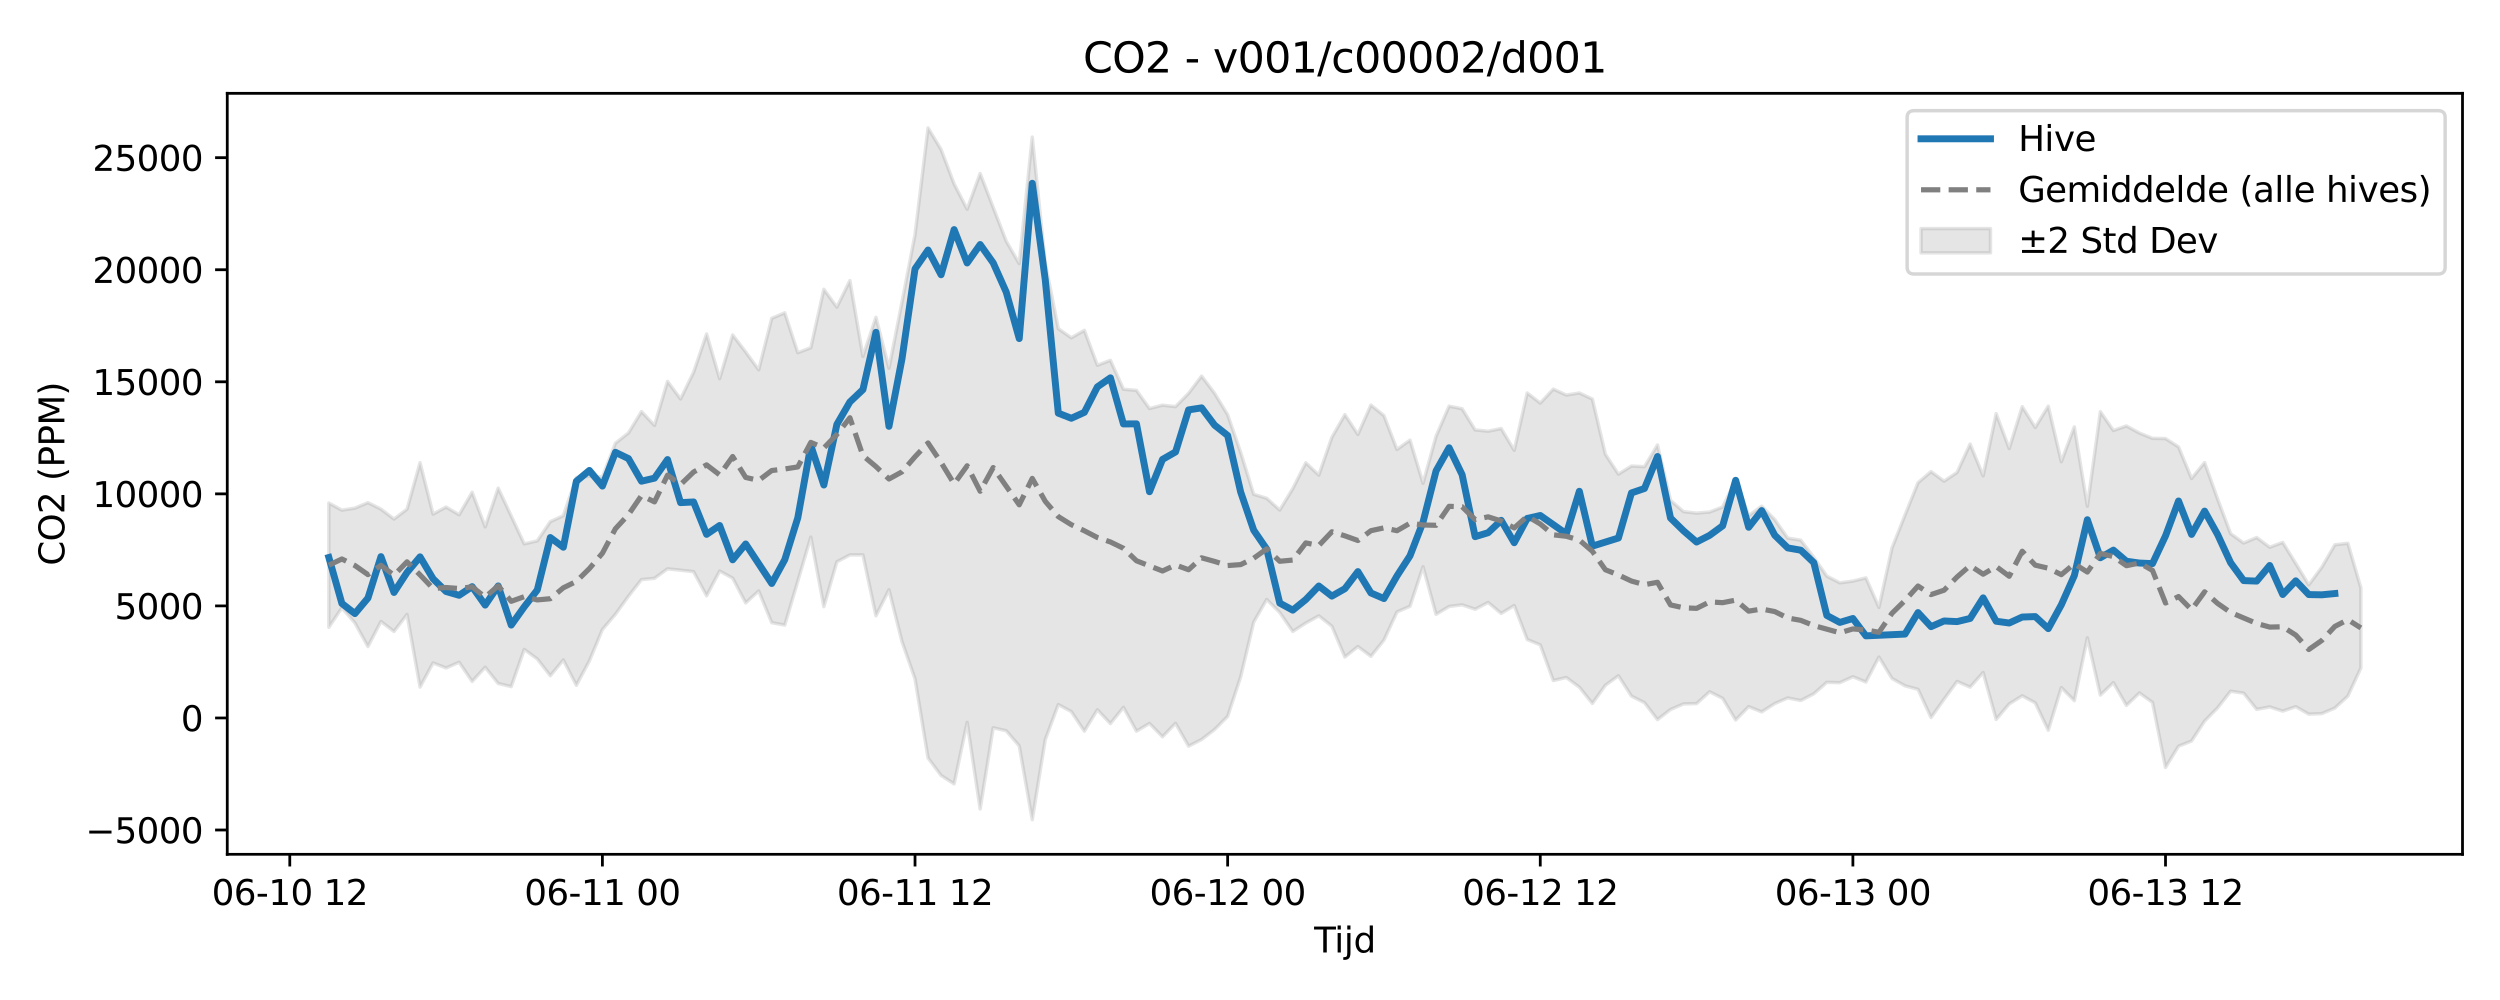 <?xml version="1.0" encoding="utf-8" standalone="no"?>
<!DOCTYPE svg PUBLIC "-//W3C//DTD SVG 1.1//EN"
  "http://www.w3.org/Graphics/SVG/1.1/DTD/svg11.dtd">
<svg xmlns:xlink="http://www.w3.org/1999/xlink" width="720pt" height="288pt" viewBox="0 0 720 288" xmlns="http://www.w3.org/2000/svg" version="1.1">
 <defs>
  <style type="text/css">*{stroke-linejoin: round; stroke-linecap: butt}</style>
 </defs>
 <g id="figure_1">
  <g id="patch_1">
   <path d="M 0 288 
L 720 288 
L 720 0 
L 0 0 
z
" style="fill: #ffffff"/>
  </g>
  <g id="axes_1">
   <g id="patch_2">
    <path d="M 65.45 246.04 
L 709.2 246.04 
L 709.2 26.88 
L 65.45 26.88 
z
" style="fill: #ffffff"/>
   </g>
   <g id="FillBetweenPolyCollection_1">
    <defs>
     <path id="m54da9870c3" d="M 94.711 -143.122 
L 94.711 -107.343 
L 98.463 -112.953 
L 102.214 -108.597 
L 105.966 -101.781 
L 109.717 -109.017 
L 113.469 -106.128 
L 117.22 -111.037 
L 120.972 -90.12 
L 124.723 -97.076 
L 128.474 -95.622 
L 132.226 -97.276 
L 135.977 -91.741 
L 139.729 -95.83 
L 143.48 -91.153 
L 147.232 -90.254 
L 150.983 -100.965 
L 154.735 -98.223 
L 158.486 -93.38 
L 162.238 -97.934 
L 165.989 -90.638 
L 169.741 -97.667 
L 173.492 -106.684 
L 177.243 -111.089 
L 180.995 -116.275 
L 184.746 -121.079 
L 188.498 -121.437 
L 192.249 -124.173 
L 196.001 -123.781 
L 199.752 -123.364 
L 203.504 -116.416 
L 207.255 -123.534 
L 211.007 -121.498 
L 214.758 -114.367 
L 218.509 -117.801 
L 222.261 -108.666 
L 226.012 -107.972 
L 229.764 -120.616 
L 233.515 -133.316 
L 237.267 -113.282 
L 241.018 -126.2 
L 244.77 -128.179 
L 248.521 -128.191 
L 252.273 -110.651 
L 256.024 -118.142 
L 259.775 -103.223 
L 263.527 -92.496 
L 267.278 -69.696 
L 271.03 -64.666 
L 274.781 -62.239 
L 278.533 -79.957 
L 282.284 -55.011 
L 286.036 -78.392 
L 289.787 -77.546 
L 293.539 -73.177 
L 297.29 -51.922 
L 301.041 -75.005 
L 304.793 -85.092 
L 308.544 -83.055 
L 312.296 -77.421 
L 316.047 -83.582 
L 319.799 -79.598 
L 323.55 -84.281 
L 327.302 -77.422 
L 331.053 -79.65 
L 334.805 -75.801 
L 338.556 -79.687 
L 342.308 -73.108 
L 346.059 -75.015 
L 349.81 -77.904 
L 353.562 -81.676 
L 357.313 -93.076 
L 361.065 -108.819 
L 364.816 -115.348 
L 368.568 -111.6 
L 372.319 -106.134 
L 376.071 -108.563 
L 379.822 -110.634 
L 383.574 -107.655 
L 387.325 -98.771 
L 391.076 -101.799 
L 394.828 -98.973 
L 398.579 -103.654 
L 402.331 -111.756 
L 406.082 -113.401 
L 409.834 -124.785 
L 413.585 -111.068 
L 417.337 -113.334 
L 421.088 -113.804 
L 424.84 -112.538 
L 428.591 -114.497 
L 432.342 -111.329 
L 436.094 -113.607 
L 439.845 -103.821 
L 443.597 -102.284 
L 447.348 -92.008 
L 451.1 -92.876 
L 454.851 -90.093 
L 458.603 -85.402 
L 462.354 -90.636 
L 466.106 -93.378 
L 469.857 -87.522 
L 473.609 -85.632 
L 477.36 -80.746 
L 481.111 -83.663 
L 484.863 -85.271 
L 488.614 -85.357 
L 492.366 -88.766 
L 496.117 -86.881 
L 499.869 -80.635 
L 503.62 -84.491 
L 507.372 -82.972 
L 511.123 -85.366 
L 514.875 -87 
L 518.626 -86.248 
L 522.377 -88.186 
L 526.129 -91.486 
L 529.88 -91.389 
L 533.632 -93.098 
L 537.383 -91.574 
L 541.135 -98.756 
L 544.886 -92.606 
L 548.638 -90.483 
L 552.389 -89.475 
L 556.141 -81.348 
L 559.892 -86.618 
L 563.643 -91.746 
L 567.395 -90.106 
L 571.146 -94.311 
L 574.898 -80.805 
L 578.649 -85.263 
L 582.401 -87.609 
L 586.152 -85.578 
L 589.904 -77.693 
L 593.655 -89.977 
L 597.407 -86.204 
L 601.158 -104.304 
L 604.909 -87.82 
L 608.661 -91.394 
L 612.412 -84.835 
L 616.164 -88.432 
L 619.915 -85.7 
L 623.667 -66.972 
L 627.418 -73.099 
L 631.17 -74.588 
L 634.921 -80.324 
L 638.673 -84.139 
L 642.424 -88.927 
L 646.176 -88.371 
L 649.927 -83.703 
L 653.678 -84.409 
L 657.43 -83.189 
L 661.181 -84.48 
L 664.933 -82.323 
L 668.684 -82.483 
L 672.436 -84.078 
L 676.187 -87.535 
L 679.939 -95.635 
L 679.939 -118.675 
L 679.939 -118.675 
L 676.187 -131.528 
L 672.436 -131.101 
L 668.684 -124.635 
L 664.933 -119.558 
L 661.181 -125.716 
L 657.43 -131.785 
L 653.678 -130.392 
L 649.927 -133.187 
L 646.176 -131.608 
L 642.424 -134.299 
L 638.673 -144.293 
L 634.921 -154.78 
L 631.17 -150.199 
L 627.418 -159.289 
L 623.667 -161.694 
L 619.915 -161.756 
L 616.164 -163.275 
L 612.412 -165.325 
L 608.661 -164.01 
L 604.909 -169.422 
L 601.158 -142.202 
L 597.407 -165.053 
L 593.655 -155.017 
L 589.904 -171.021 
L 586.152 -164.895 
L 582.401 -170.874 
L 578.649 -158.816 
L 574.898 -168.862 
L 571.146 -150.949 
L 567.395 -160.112 
L 563.643 -151.943 
L 559.892 -149.424 
L 556.141 -152.175 
L 552.389 -148.973 
L 548.638 -139.644 
L 544.886 -130.139 
L 541.135 -113.05 
L 537.383 -121.568 
L 533.632 -120.645 
L 529.88 -120.138 
L 526.129 -122.066 
L 522.377 -127.492 
L 518.626 -132.432 
L 514.875 -133.031 
L 511.123 -138.377 
L 507.372 -142.223 
L 503.62 -139.486 
L 499.869 -149.693 
L 496.117 -141.977 
L 492.366 -140.536 
L 488.614 -140.228 
L 484.863 -140.643 
L 481.111 -143.904 
L 477.36 -159.85 
L 473.609 -153.591 
L 469.857 -153.787 
L 466.106 -151.448 
L 462.354 -157.179 
L 458.603 -173.07 
L 454.851 -174.824 
L 451.1 -174.232 
L 447.348 -175.935 
L 443.597 -171.914 
L 439.845 -174.825 
L 436.094 -158.313 
L 432.342 -164.585 
L 428.591 -163.812 
L 424.84 -164.189 
L 421.088 -170.283 
L 417.337 -171.023 
L 413.585 -162.359 
L 409.834 -148.821 
L 406.082 -161.242 
L 402.331 -158.556 
L 398.579 -168.297 
L 394.828 -171.347 
L 391.076 -162.874 
L 387.325 -168.583 
L 383.574 -162.036 
L 379.822 -151.157 
L 376.071 -154.72 
L 372.319 -147.27 
L 368.568 -141.106 
L 364.816 -144.491 
L 361.065 -145.648 
L 357.313 -157.707 
L 353.562 -168.566 
L 349.81 -174.713 
L 346.059 -179.682 
L 342.308 -174.726 
L 338.556 -170.892 
L 334.805 -171.31 
L 331.053 -170.341 
L 327.302 -175.572 
L 323.55 -175.903 
L 319.799 -184.232 
L 316.047 -182.8 
L 312.296 -192.86 
L 308.544 -190.712 
L 304.793 -193.347 
L 301.041 -212.213 
L 297.29 -248.52 
L 293.539 -212.056 
L 289.787 -218.574 
L 286.036 -228.282 
L 282.284 -238.042 
L 278.533 -227.746 
L 274.781 -235.054 
L 271.03 -244.946 
L 267.278 -251.158 
L 263.527 -220.424 
L 259.775 -201.003 
L 256.024 -181.959 
L 252.273 -196.606 
L 248.521 -185.353 
L 244.77 -207.194 
L 241.018 -199.543 
L 237.267 -204.684 
L 233.515 -187.857 
L 229.764 -186.425 
L 226.012 -197.906 
L 222.261 -196.319 
L 218.509 -181.488 
L 214.758 -186.629 
L 211.007 -191.543 
L 207.255 -178.943 
L 203.504 -191.816 
L 199.752 -180.768 
L 196.001 -173.107 
L 192.249 -178.162 
L 188.498 -165.482 
L 184.746 -169.464 
L 180.995 -163.301 
L 177.243 -160.363 
L 173.492 -150.656 
L 169.741 -150.837 
L 165.989 -150.455 
L 162.238 -139.494 
L 158.486 -137.759 
L 154.735 -132.231 
L 150.983 -131.363 
L 147.232 -139.393 
L 143.48 -147.418 
L 139.729 -136.262 
L 135.977 -146.226 
L 132.226 -139.749 
L 128.474 -141.965 
L 124.723 -139.939 
L 120.972 -154.752 
L 117.22 -141.346 
L 113.469 -138.514 
L 109.717 -141.375 
L 105.966 -143.241 
L 102.214 -141.664 
L 98.463 -141.074 
L 94.711 -143.122 
z
" style="stroke: #808080; stroke-opacity: 0.2"/>
    </defs>
    <g clip-path="url(#p7c7d4fe4ed)">
     <use xlink:href="#m54da9870c3" x="0" y="288" style="fill: #808080; fill-opacity: 0.2; stroke: #808080; stroke-opacity: 0.2"/>
    </g>
   </g>
   <g id="matplotlib.axis_1">
    <g id="xtick_1">
     <g id="line2d_1">
      <defs>
       <path id="m962974cc29" d="M 0 0 
L 0 3.5 
" style="stroke: #000000; stroke-width: 0.8"/>
      </defs>
      <g>
       <use xlink:href="#m962974cc29" x="83.457" y="246.04" style="stroke: #000000; stroke-width: 0.8"/>
      </g>
     </g>
     <g id="text_1">
      <!-- 06-10 12 -->
      <g transform="translate(60.977 260.638) scale(0.1 -0.1)">
       <defs>
        <path id="DejaVuSans-30" d="M 2034 4250 
Q 1547 4250 1301 3770 
Q 1056 3291 1056 2328 
Q 1056 1369 1301 889 
Q 1547 409 2034 409 
Q 2525 409 2770 889 
Q 3016 1369 3016 2328 
Q 3016 3291 2770 3770 
Q 2525 4250 2034 4250 
z
M 2034 4750 
Q 2819 4750 3233 4129 
Q 3647 3509 3647 2328 
Q 3647 1150 3233 529 
Q 2819 -91 2034 -91 
Q 1250 -91 836 529 
Q 422 1150 422 2328 
Q 422 3509 836 4129 
Q 1250 4750 2034 4750 
z
" transform="scale(0.016)"/>
        <path id="DejaVuSans-36" d="M 2113 2584 
Q 1688 2584 1439 2293 
Q 1191 2003 1191 1497 
Q 1191 994 1439 701 
Q 1688 409 2113 409 
Q 2538 409 2786 701 
Q 3034 994 3034 1497 
Q 3034 2003 2786 2293 
Q 2538 2584 2113 2584 
z
M 3366 4563 
L 3366 3988 
Q 3128 4100 2886 4159 
Q 2644 4219 2406 4219 
Q 1781 4219 1451 3797 
Q 1122 3375 1075 2522 
Q 1259 2794 1537 2939 
Q 1816 3084 2150 3084 
Q 2853 3084 3261 2657 
Q 3669 2231 3669 1497 
Q 3669 778 3244 343 
Q 2819 -91 2113 -91 
Q 1303 -91 875 529 
Q 447 1150 447 2328 
Q 447 3434 972 4092 
Q 1497 4750 2381 4750 
Q 2619 4750 2861 4703 
Q 3103 4656 3366 4563 
z
" transform="scale(0.016)"/>
        <path id="DejaVuSans-2d" d="M 313 2009 
L 1997 2009 
L 1997 1497 
L 313 1497 
L 313 2009 
z
" transform="scale(0.016)"/>
        <path id="DejaVuSans-31" d="M 794 531 
L 1825 531 
L 1825 4091 
L 703 3866 
L 703 4441 
L 1819 4666 
L 2450 4666 
L 2450 531 
L 3481 531 
L 3481 0 
L 794 0 
L 794 531 
z
" transform="scale(0.016)"/>
        <path id="DejaVuSans-20" transform="scale(0.016)"/>
        <path id="DejaVuSans-32" d="M 1228 531 
L 3431 531 
L 3431 0 
L 469 0 
L 469 531 
Q 828 903 1448 1529 
Q 2069 2156 2228 2338 
Q 2531 2678 2651 2914 
Q 2772 3150 2772 3378 
Q 2772 3750 2511 3984 
Q 2250 4219 1831 4219 
Q 1534 4219 1204 4116 
Q 875 4013 500 3803 
L 500 4441 
Q 881 4594 1212 4672 
Q 1544 4750 1819 4750 
Q 2544 4750 2975 4387 
Q 3406 4025 3406 3419 
Q 3406 3131 3298 2873 
Q 3191 2616 2906 2266 
Q 2828 2175 2409 1742 
Q 1991 1309 1228 531 
z
" transform="scale(0.016)"/>
       </defs>
       <use xlink:href="#DejaVuSans-30"/>
       <use xlink:href="#DejaVuSans-36" transform="translate(63.623 0)"/>
       <use xlink:href="#DejaVuSans-2d" transform="translate(127.246 0)"/>
       <use xlink:href="#DejaVuSans-31" transform="translate(163.33 0)"/>
       <use xlink:href="#DejaVuSans-30" transform="translate(226.953 0)"/>
       <use xlink:href="#DejaVuSans-20" transform="translate(290.576 0)"/>
       <use xlink:href="#DejaVuSans-31" transform="translate(322.363 0)"/>
       <use xlink:href="#DejaVuSans-32" transform="translate(385.986 0)"/>
      </g>
     </g>
    </g>
    <g id="xtick_2">
     <g id="line2d_2">
      <g>
       <use xlink:href="#m962974cc29" x="173.492" y="246.04" style="stroke: #000000; stroke-width: 0.8"/>
      </g>
     </g>
     <g id="text_2">
      <!-- 06-11 00 -->
      <g transform="translate(151.011 260.638) scale(0.1 -0.1)">
       <use xlink:href="#DejaVuSans-30"/>
       <use xlink:href="#DejaVuSans-36" transform="translate(63.623 0)"/>
       <use xlink:href="#DejaVuSans-2d" transform="translate(127.246 0)"/>
       <use xlink:href="#DejaVuSans-31" transform="translate(163.33 0)"/>
       <use xlink:href="#DejaVuSans-31" transform="translate(226.953 0)"/>
       <use xlink:href="#DejaVuSans-20" transform="translate(290.576 0)"/>
       <use xlink:href="#DejaVuSans-30" transform="translate(322.363 0)"/>
       <use xlink:href="#DejaVuSans-30" transform="translate(385.986 0)"/>
      </g>
     </g>
    </g>
    <g id="xtick_3">
     <g id="line2d_3">
      <g>
       <use xlink:href="#m962974cc29" x="263.527" y="246.04" style="stroke: #000000; stroke-width: 0.8"/>
      </g>
     </g>
     <g id="text_3">
      <!-- 06-11 12 -->
      <g transform="translate(241.046 260.638) scale(0.1 -0.1)">
       <use xlink:href="#DejaVuSans-30"/>
       <use xlink:href="#DejaVuSans-36" transform="translate(63.623 0)"/>
       <use xlink:href="#DejaVuSans-2d" transform="translate(127.246 0)"/>
       <use xlink:href="#DejaVuSans-31" transform="translate(163.33 0)"/>
       <use xlink:href="#DejaVuSans-31" transform="translate(226.953 0)"/>
       <use xlink:href="#DejaVuSans-20" transform="translate(290.576 0)"/>
       <use xlink:href="#DejaVuSans-31" transform="translate(322.363 0)"/>
       <use xlink:href="#DejaVuSans-32" transform="translate(385.986 0)"/>
      </g>
     </g>
    </g>
    <g id="xtick_4">
     <g id="line2d_4">
      <g>
       <use xlink:href="#m962974cc29" x="353.562" y="246.04" style="stroke: #000000; stroke-width: 0.8"/>
      </g>
     </g>
     <g id="text_4">
      <!-- 06-12 00 -->
      <g transform="translate(331.081 260.638) scale(0.1 -0.1)">
       <use xlink:href="#DejaVuSans-30"/>
       <use xlink:href="#DejaVuSans-36" transform="translate(63.623 0)"/>
       <use xlink:href="#DejaVuSans-2d" transform="translate(127.246 0)"/>
       <use xlink:href="#DejaVuSans-31" transform="translate(163.33 0)"/>
       <use xlink:href="#DejaVuSans-32" transform="translate(226.953 0)"/>
       <use xlink:href="#DejaVuSans-20" transform="translate(290.576 0)"/>
       <use xlink:href="#DejaVuSans-30" transform="translate(322.363 0)"/>
       <use xlink:href="#DejaVuSans-30" transform="translate(385.986 0)"/>
      </g>
     </g>
    </g>
    <g id="xtick_5">
     <g id="line2d_5">
      <g>
       <use xlink:href="#m962974cc29" x="443.597" y="246.04" style="stroke: #000000; stroke-width: 0.8"/>
      </g>
     </g>
     <g id="text_5">
      <!-- 06-12 12 -->
      <g transform="translate(421.116 260.638) scale(0.1 -0.1)">
       <use xlink:href="#DejaVuSans-30"/>
       <use xlink:href="#DejaVuSans-36" transform="translate(63.623 0)"/>
       <use xlink:href="#DejaVuSans-2d" transform="translate(127.246 0)"/>
       <use xlink:href="#DejaVuSans-31" transform="translate(163.33 0)"/>
       <use xlink:href="#DejaVuSans-32" transform="translate(226.953 0)"/>
       <use xlink:href="#DejaVuSans-20" transform="translate(290.576 0)"/>
       <use xlink:href="#DejaVuSans-31" transform="translate(322.363 0)"/>
       <use xlink:href="#DejaVuSans-32" transform="translate(385.986 0)"/>
      </g>
     </g>
    </g>
    <g id="xtick_6">
     <g id="line2d_6">
      <g>
       <use xlink:href="#m962974cc29" x="533.632" y="246.04" style="stroke: #000000; stroke-width: 0.8"/>
      </g>
     </g>
     <g id="text_6">
      <!-- 06-13 00 -->
      <g transform="translate(511.151 260.638) scale(0.1 -0.1)">
       <defs>
        <path id="DejaVuSans-33" d="M 2597 2516 
Q 3050 2419 3304 2112 
Q 3559 1806 3559 1356 
Q 3559 666 3084 287 
Q 2609 -91 1734 -91 
Q 1441 -91 1130 -33 
Q 819 25 488 141 
L 488 750 
Q 750 597 1062 519 
Q 1375 441 1716 441 
Q 2309 441 2620 675 
Q 2931 909 2931 1356 
Q 2931 1769 2642 2001 
Q 2353 2234 1838 2234 
L 1294 2234 
L 1294 2753 
L 1863 2753 
Q 2328 2753 2575 2939 
Q 2822 3125 2822 3475 
Q 2822 3834 2567 4026 
Q 2313 4219 1838 4219 
Q 1578 4219 1281 4162 
Q 984 4106 628 3988 
L 628 4550 
Q 988 4650 1302 4700 
Q 1616 4750 1894 4750 
Q 2613 4750 3031 4423 
Q 3450 4097 3450 3541 
Q 3450 3153 3228 2886 
Q 3006 2619 2597 2516 
z
" transform="scale(0.016)"/>
       </defs>
       <use xlink:href="#DejaVuSans-30"/>
       <use xlink:href="#DejaVuSans-36" transform="translate(63.623 0)"/>
       <use xlink:href="#DejaVuSans-2d" transform="translate(127.246 0)"/>
       <use xlink:href="#DejaVuSans-31" transform="translate(163.33 0)"/>
       <use xlink:href="#DejaVuSans-33" transform="translate(226.953 0)"/>
       <use xlink:href="#DejaVuSans-20" transform="translate(290.576 0)"/>
       <use xlink:href="#DejaVuSans-30" transform="translate(322.363 0)"/>
       <use xlink:href="#DejaVuSans-30" transform="translate(385.986 0)"/>
      </g>
     </g>
    </g>
    <g id="xtick_7">
     <g id="line2d_7">
      <g>
       <use xlink:href="#m962974cc29" x="623.667" y="246.04" style="stroke: #000000; stroke-width: 0.8"/>
      </g>
     </g>
     <g id="text_7">
      <!-- 06-13 12 -->
      <g transform="translate(601.186 260.638) scale(0.1 -0.1)">
       <use xlink:href="#DejaVuSans-30"/>
       <use xlink:href="#DejaVuSans-36" transform="translate(63.623 0)"/>
       <use xlink:href="#DejaVuSans-2d" transform="translate(127.246 0)"/>
       <use xlink:href="#DejaVuSans-31" transform="translate(163.33 0)"/>
       <use xlink:href="#DejaVuSans-33" transform="translate(226.953 0)"/>
       <use xlink:href="#DejaVuSans-20" transform="translate(290.576 0)"/>
       <use xlink:href="#DejaVuSans-31" transform="translate(322.363 0)"/>
       <use xlink:href="#DejaVuSans-32" transform="translate(385.986 0)"/>
      </g>
     </g>
    </g>
    <g id="text_8">
     <!-- Tijd -->
     <g transform="translate(378.475 274.317) scale(0.1 -0.1)">
      <defs>
       <path id="DejaVuSans-54" d="M -19 4666 
L 3928 4666 
L 3928 4134 
L 2272 4134 
L 2272 0 
L 1638 0 
L 1638 4134 
L -19 4134 
L -19 4666 
z
" transform="scale(0.016)"/>
       <path id="DejaVuSans-69" d="M 603 3500 
L 1178 3500 
L 1178 0 
L 603 0 
L 603 3500 
z
M 603 4863 
L 1178 4863 
L 1178 4134 
L 603 4134 
L 603 4863 
z
" transform="scale(0.016)"/>
       <path id="DejaVuSans-6a" d="M 603 3500 
L 1178 3500 
L 1178 -63 
Q 1178 -731 923 -1031 
Q 669 -1331 103 -1331 
L -116 -1331 
L -116 -844 
L 38 -844 
Q 366 -844 484 -692 
Q 603 -541 603 -63 
L 603 3500 
z
M 603 4863 
L 1178 4863 
L 1178 4134 
L 603 4134 
L 603 4863 
z
" transform="scale(0.016)"/>
       <path id="DejaVuSans-64" d="M 2906 2969 
L 2906 4863 
L 3481 4863 
L 3481 0 
L 2906 0 
L 2906 525 
Q 2725 213 2448 61 
Q 2172 -91 1784 -91 
Q 1150 -91 751 415 
Q 353 922 353 1747 
Q 353 2572 751 3078 
Q 1150 3584 1784 3584 
Q 2172 3584 2448 3432 
Q 2725 3281 2906 2969 
z
M 947 1747 
Q 947 1113 1208 752 
Q 1469 391 1925 391 
Q 2381 391 2643 752 
Q 2906 1113 2906 1747 
Q 2906 2381 2643 2742 
Q 2381 3103 1925 3103 
Q 1469 3103 1208 2742 
Q 947 2381 947 1747 
z
" transform="scale(0.016)"/>
      </defs>
      <use xlink:href="#DejaVuSans-54"/>
      <use xlink:href="#DejaVuSans-69" transform="translate(57.959 0)"/>
      <use xlink:href="#DejaVuSans-6a" transform="translate(85.742 0)"/>
      <use xlink:href="#DejaVuSans-64" transform="translate(113.525 0)"/>
     </g>
    </g>
   </g>
   <g id="matplotlib.axis_2">
    <g id="ytick_1">
     <g id="line2d_8">
      <defs>
       <path id="mb3b2a95da1" d="M 0 0 
L -3.5 0 
" style="stroke: #000000; stroke-width: 0.8"/>
      </defs>
      <g>
       <use xlink:href="#mb3b2a95da1" x="65.45" y="239.047" style="stroke: #000000; stroke-width: 0.8"/>
      </g>
     </g>
     <g id="text_9">
      <!-- −5000 -->
      <g transform="translate(24.62 242.846) scale(0.1 -0.1)">
       <defs>
        <path id="DejaVuSans-2212" d="M 678 2272 
L 4684 2272 
L 4684 1741 
L 678 1741 
L 678 2272 
z
" transform="scale(0.016)"/>
        <path id="DejaVuSans-35" d="M 691 4666 
L 3169 4666 
L 3169 4134 
L 1269 4134 
L 1269 2991 
Q 1406 3038 1543 3061 
Q 1681 3084 1819 3084 
Q 2600 3084 3056 2656 
Q 3513 2228 3513 1497 
Q 3513 744 3044 326 
Q 2575 -91 1722 -91 
Q 1428 -91 1123 -41 
Q 819 9 494 109 
L 494 744 
Q 775 591 1075 516 
Q 1375 441 1709 441 
Q 2250 441 2565 725 
Q 2881 1009 2881 1497 
Q 2881 1984 2565 2268 
Q 2250 2553 1709 2553 
Q 1456 2553 1204 2497 
Q 953 2441 691 2322 
L 691 4666 
z
" transform="scale(0.016)"/>
       </defs>
       <use xlink:href="#DejaVuSans-2212"/>
       <use xlink:href="#DejaVuSans-35" transform="translate(83.789 0)"/>
       <use xlink:href="#DejaVuSans-30" transform="translate(147.412 0)"/>
       <use xlink:href="#DejaVuSans-30" transform="translate(211.035 0)"/>
       <use xlink:href="#DejaVuSans-30" transform="translate(274.658 0)"/>
      </g>
     </g>
    </g>
    <g id="ytick_2">
     <g id="line2d_9">
      <g>
       <use xlink:href="#mb3b2a95da1" x="65.45" y="206.774" style="stroke: #000000; stroke-width: 0.8"/>
      </g>
     </g>
     <g id="text_10">
      <!-- 0 -->
      <g transform="translate(52.087 210.573) scale(0.1 -0.1)">
       <use xlink:href="#DejaVuSans-30"/>
      </g>
     </g>
    </g>
    <g id="ytick_3">
     <g id="line2d_10">
      <g>
       <use xlink:href="#mb3b2a95da1" x="65.45" y="174.5" style="stroke: #000000; stroke-width: 0.8"/>
      </g>
     </g>
     <g id="text_11">
      <!-- 5000 -->
      <g transform="translate(33 178.299) scale(0.1 -0.1)">
       <use xlink:href="#DejaVuSans-35"/>
       <use xlink:href="#DejaVuSans-30" transform="translate(63.623 0)"/>
       <use xlink:href="#DejaVuSans-30" transform="translate(127.246 0)"/>
       <use xlink:href="#DejaVuSans-30" transform="translate(190.869 0)"/>
      </g>
     </g>
    </g>
    <g id="ytick_4">
     <g id="line2d_11">
      <g>
       <use xlink:href="#mb3b2a95da1" x="65.45" y="142.227" style="stroke: #000000; stroke-width: 0.8"/>
      </g>
     </g>
     <g id="text_12">
      <!-- 10000 -->
      <g transform="translate(26.637 146.026) scale(0.1 -0.1)">
       <use xlink:href="#DejaVuSans-31"/>
       <use xlink:href="#DejaVuSans-30" transform="translate(63.623 0)"/>
       <use xlink:href="#DejaVuSans-30" transform="translate(127.246 0)"/>
       <use xlink:href="#DejaVuSans-30" transform="translate(190.869 0)"/>
       <use xlink:href="#DejaVuSans-30" transform="translate(254.492 0)"/>
      </g>
     </g>
    </g>
    <g id="ytick_5">
     <g id="line2d_12">
      <g>
       <use xlink:href="#mb3b2a95da1" x="65.45" y="109.953" style="stroke: #000000; stroke-width: 0.8"/>
      </g>
     </g>
     <g id="text_13">
      <!-- 15000 -->
      <g transform="translate(26.637 113.752) scale(0.1 -0.1)">
       <use xlink:href="#DejaVuSans-31"/>
       <use xlink:href="#DejaVuSans-35" transform="translate(63.623 0)"/>
       <use xlink:href="#DejaVuSans-30" transform="translate(127.246 0)"/>
       <use xlink:href="#DejaVuSans-30" transform="translate(190.869 0)"/>
       <use xlink:href="#DejaVuSans-30" transform="translate(254.492 0)"/>
      </g>
     </g>
    </g>
    <g id="ytick_6">
     <g id="line2d_13">
      <g>
       <use xlink:href="#mb3b2a95da1" x="65.45" y="77.679" style="stroke: #000000; stroke-width: 0.8"/>
      </g>
     </g>
     <g id="text_14">
      <!-- 20000 -->
      <g transform="translate(26.637 81.479) scale(0.1 -0.1)">
       <use xlink:href="#DejaVuSans-32"/>
       <use xlink:href="#DejaVuSans-30" transform="translate(63.623 0)"/>
       <use xlink:href="#DejaVuSans-30" transform="translate(127.246 0)"/>
       <use xlink:href="#DejaVuSans-30" transform="translate(190.869 0)"/>
       <use xlink:href="#DejaVuSans-30" transform="translate(254.492 0)"/>
      </g>
     </g>
    </g>
    <g id="ytick_7">
     <g id="line2d_14">
      <g>
       <use xlink:href="#mb3b2a95da1" x="65.45" y="45.406" style="stroke: #000000; stroke-width: 0.8"/>
      </g>
     </g>
     <g id="text_15">
      <!-- 25000 -->
      <g transform="translate(26.637 49.205) scale(0.1 -0.1)">
       <use xlink:href="#DejaVuSans-32"/>
       <use xlink:href="#DejaVuSans-35" transform="translate(63.623 0)"/>
       <use xlink:href="#DejaVuSans-30" transform="translate(127.246 0)"/>
       <use xlink:href="#DejaVuSans-30" transform="translate(190.869 0)"/>
       <use xlink:href="#DejaVuSans-30" transform="translate(254.492 0)"/>
      </g>
     </g>
    </g>
    <g id="text_16">
     <!-- CO2 (PPM) -->
     <g transform="translate(18.541 162.903) rotate(-90) scale(0.1 -0.1)">
      <defs>
       <path id="DejaVuSans-43" d="M 4122 4306 
L 4122 3641 
Q 3803 3938 3442 4084 
Q 3081 4231 2675 4231 
Q 1875 4231 1450 3742 
Q 1025 3253 1025 2328 
Q 1025 1406 1450 917 
Q 1875 428 2675 428 
Q 3081 428 3442 575 
Q 3803 722 4122 1019 
L 4122 359 
Q 3791 134 3420 21 
Q 3050 -91 2638 -91 
Q 1578 -91 968 557 
Q 359 1206 359 2328 
Q 359 3453 968 4101 
Q 1578 4750 2638 4750 
Q 3056 4750 3426 4639 
Q 3797 4528 4122 4306 
z
" transform="scale(0.016)"/>
       <path id="DejaVuSans-4f" d="M 2522 4238 
Q 1834 4238 1429 3725 
Q 1025 3213 1025 2328 
Q 1025 1447 1429 934 
Q 1834 422 2522 422 
Q 3209 422 3611 934 
Q 4013 1447 4013 2328 
Q 4013 3213 3611 3725 
Q 3209 4238 2522 4238 
z
M 2522 4750 
Q 3503 4750 4090 4092 
Q 4678 3434 4678 2328 
Q 4678 1225 4090 567 
Q 3503 -91 2522 -91 
Q 1538 -91 948 565 
Q 359 1222 359 2328 
Q 359 3434 948 4092 
Q 1538 4750 2522 4750 
z
" transform="scale(0.016)"/>
       <path id="DejaVuSans-28" d="M 1984 4856 
Q 1566 4138 1362 3434 
Q 1159 2731 1159 2009 
Q 1159 1288 1364 580 
Q 1569 -128 1984 -844 
L 1484 -844 
Q 1016 -109 783 600 
Q 550 1309 550 2009 
Q 550 2706 781 3412 
Q 1013 4119 1484 4856 
L 1984 4856 
z
" transform="scale(0.016)"/>
       <path id="DejaVuSans-50" d="M 1259 4147 
L 1259 2394 
L 2053 2394 
Q 2494 2394 2734 2622 
Q 2975 2850 2975 3272 
Q 2975 3691 2734 3919 
Q 2494 4147 2053 4147 
L 1259 4147 
z
M 628 4666 
L 2053 4666 
Q 2838 4666 3239 4311 
Q 3641 3956 3641 3272 
Q 3641 2581 3239 2228 
Q 2838 1875 2053 1875 
L 1259 1875 
L 1259 0 
L 628 0 
L 628 4666 
z
" transform="scale(0.016)"/>
       <path id="DejaVuSans-4d" d="M 628 4666 
L 1569 4666 
L 2759 1491 
L 3956 4666 
L 4897 4666 
L 4897 0 
L 4281 0 
L 4281 4097 
L 3078 897 
L 2444 897 
L 1241 4097 
L 1241 0 
L 628 0 
L 628 4666 
z
" transform="scale(0.016)"/>
       <path id="DejaVuSans-29" d="M 513 4856 
L 1013 4856 
Q 1481 4119 1714 3412 
Q 1947 2706 1947 2009 
Q 1947 1309 1714 600 
Q 1481 -109 1013 -844 
L 513 -844 
Q 928 -128 1133 580 
Q 1338 1288 1338 2009 
Q 1338 2731 1133 3434 
Q 928 4138 513 4856 
z
" transform="scale(0.016)"/>
      </defs>
      <use xlink:href="#DejaVuSans-43"/>
      <use xlink:href="#DejaVuSans-4f" transform="translate(69.824 0)"/>
      <use xlink:href="#DejaVuSans-32" transform="translate(148.535 0)"/>
      <use xlink:href="#DejaVuSans-20" transform="translate(212.158 0)"/>
      <use xlink:href="#DejaVuSans-28" transform="translate(243.945 0)"/>
      <use xlink:href="#DejaVuSans-50" transform="translate(282.959 0)"/>
      <use xlink:href="#DejaVuSans-50" transform="translate(343.262 0)"/>
      <use xlink:href="#DejaVuSans-4d" transform="translate(403.564 0)"/>
      <use xlink:href="#DejaVuSans-29" transform="translate(489.844 0)"/>
     </g>
    </g>
   </g>
   <g id="line2d_15">
    <path d="M 94.711 160.56 
L 98.463 173.797 
L 102.214 176.714 
L 105.966 172.251 
L 109.717 160.313 
L 113.469 170.624 
L 117.22 164.857 
L 120.972 160.374 
L 124.723 166.69 
L 128.474 170.356 
L 132.226 171.443 
L 135.977 168.96 
L 139.729 174.268 
L 143.48 168.751 
L 147.232 180.023 
L 150.983 174.767 
L 154.735 169.919 
L 158.486 154.813 
L 162.238 157.6 
L 165.989 138.616 
L 169.741 135.488 
L 173.492 139.987 
L 177.243 130.26 
L 180.995 132.071 
L 184.746 138.588 
L 188.498 137.705 
L 192.249 132.355 
L 196.001 144.759 
L 199.752 144.563 
L 203.504 153.892 
L 207.255 151.343 
L 211.007 161.227 
L 214.758 156.669 
L 222.261 168.042 
L 226.012 161.188 
L 229.764 149.127 
L 233.515 128.314 
L 237.267 139.68 
L 241.018 122.23 
L 244.77 115.759 
L 248.521 112.204 
L 252.273 95.701 
L 256.024 122.785 
L 259.775 103.322 
L 263.527 77.428 
L 267.278 72.01 
L 271.03 79.125 
L 274.781 66.129 
L 278.533 75.73 
L 282.284 70.424 
L 286.036 75.701 
L 289.787 84.113 
L 293.539 97.506 
L 297.29 52.786 
L 301.041 80.649 
L 304.793 118.996 
L 308.544 120.461 
L 312.296 118.757 
L 316.047 111.415 
L 319.799 108.814 
L 323.55 122.096 
L 327.302 122.066 
L 331.053 141.613 
L 334.805 132.304 
L 338.556 130.158 
L 342.308 118.047 
L 346.059 117.464 
L 349.81 122.449 
L 353.562 125.423 
L 357.313 141.71 
L 361.065 152.696 
L 364.816 158.168 
L 368.568 173.691 
L 372.319 175.726 
L 376.071 172.673 
L 379.822 168.772 
L 383.574 171.679 
L 387.325 169.546 
L 391.076 164.624 
L 394.828 170.776 
L 398.579 172.385 
L 402.331 165.864 
L 406.082 160.067 
L 409.834 150.33 
L 413.585 135.617 
L 417.337 128.959 
L 421.088 136.711 
L 424.84 154.555 
L 428.591 153.416 
L 432.342 149.862 
L 436.094 156.298 
L 439.845 149.307 
L 443.597 148.462 
L 451.1 153.729 
L 454.851 141.494 
L 458.603 157.289 
L 466.106 154.946 
L 469.857 141.965 
L 473.609 140.682 
L 477.36 131.476 
L 481.111 149.198 
L 484.863 152.874 
L 488.614 156.107 
L 492.366 154.187 
L 496.117 151.44 
L 499.869 138.331 
L 503.62 151.853 
L 507.372 147.057 
L 511.123 154.148 
L 514.875 157.8 
L 518.626 158.454 
L 522.377 162.032 
L 526.129 177.25 
L 529.88 179.255 
L 533.632 178.121 
L 537.383 183.13 
L 548.638 182.614 
L 552.389 176.424 
L 556.141 180.474 
L 559.892 178.838 
L 563.643 179.021 
L 567.395 178.115 
L 571.146 172.183 
L 574.898 178.915 
L 578.649 179.428 
L 582.401 177.708 
L 586.152 177.573 
L 589.904 181.042 
L 593.655 174.195 
L 597.407 165.767 
L 601.158 149.682 
L 604.909 160.629 
L 608.661 158.438 
L 612.412 161.636 
L 616.164 162.157 
L 619.915 162.32 
L 623.667 154.332 
L 627.418 144.288 
L 631.17 153.913 
L 634.921 147.201 
L 638.673 153.948 
L 642.424 162.072 
L 646.176 167.213 
L 649.927 167.357 
L 653.678 162.859 
L 657.43 171.221 
L 661.181 167.28 
L 664.933 171.238 
L 668.684 171.305 
L 672.436 170.94 
L 672.436 170.94 
" clip-path="url(#p7c7d4fe4ed)" style="fill: none; stroke: #1f77b4; stroke-width: 2; stroke-linecap: square"/>
   </g>
   <g id="line2d_16">
    <path d="M 94.711 162.768 
L 98.463 160.986 
L 102.214 162.87 
L 105.966 165.489 
L 109.717 162.804 
L 113.469 165.679 
L 117.22 161.809 
L 120.972 165.564 
L 124.723 169.493 
L 128.474 169.206 
L 132.226 169.488 
L 135.977 169.016 
L 139.729 171.954 
L 143.48 168.715 
L 147.232 173.177 
L 150.983 171.836 
L 154.735 172.773 
L 158.486 172.431 
L 162.238 169.286 
L 165.989 167.453 
L 169.741 163.748 
L 173.492 159.33 
L 177.243 152.274 
L 180.995 148.212 
L 184.746 142.729 
L 188.498 144.54 
L 192.249 136.833 
L 196.001 139.556 
L 199.752 135.934 
L 203.504 133.884 
L 207.255 136.761 
L 211.007 131.479 
L 214.758 137.502 
L 218.509 138.356 
L 222.261 135.508 
L 226.012 135.061 
L 229.764 134.479 
L 233.515 127.414 
L 237.267 129.017 
L 241.018 125.129 
L 244.77 120.314 
L 248.521 131.228 
L 252.273 134.372 
L 256.024 137.95 
L 259.775 135.887 
L 263.527 131.54 
L 267.278 127.573 
L 271.03 133.194 
L 274.781 139.353 
L 278.533 134.149 
L 282.284 141.473 
L 286.036 134.663 
L 293.539 145.384 
L 297.29 137.779 
L 301.041 144.391 
L 304.793 148.78 
L 308.544 151.116 
L 312.296 152.86 
L 316.047 154.809 
L 319.799 156.085 
L 323.55 157.908 
L 327.302 161.503 
L 334.805 164.445 
L 338.556 162.711 
L 342.308 164.083 
L 346.059 160.652 
L 349.81 161.692 
L 353.562 162.879 
L 357.313 162.608 
L 361.065 160.767 
L 364.816 158.081 
L 368.568 161.647 
L 372.319 161.298 
L 376.071 156.359 
L 379.822 157.105 
L 383.574 153.155 
L 387.325 154.323 
L 391.076 155.664 
L 394.828 152.84 
L 398.579 152.024 
L 402.331 152.844 
L 406.082 150.679 
L 409.834 151.197 
L 413.585 151.286 
L 417.337 145.822 
L 421.088 145.956 
L 424.84 149.637 
L 428.591 148.846 
L 432.342 150.043 
L 436.094 152.04 
L 439.845 148.677 
L 443.597 150.901 
L 447.348 154.028 
L 451.1 154.446 
L 454.851 155.541 
L 458.603 158.764 
L 462.354 164.092 
L 466.106 165.587 
L 469.857 167.345 
L 473.609 168.388 
L 477.36 167.702 
L 481.111 174.217 
L 484.863 175.043 
L 488.614 175.207 
L 492.366 173.349 
L 496.117 173.571 
L 499.869 172.836 
L 503.62 176.011 
L 507.372 175.403 
L 511.123 176.129 
L 514.875 177.985 
L 518.626 178.66 
L 522.377 180.161 
L 529.88 182.236 
L 533.632 181.128 
L 537.383 181.429 
L 541.135 182.097 
L 544.886 176.628 
L 548.638 172.937 
L 552.389 168.776 
L 556.141 171.239 
L 559.892 169.979 
L 563.643 166.155 
L 567.395 162.891 
L 571.146 165.37 
L 574.898 163.166 
L 578.649 165.96 
L 582.401 158.759 
L 586.152 162.764 
L 589.904 163.643 
L 593.655 165.503 
L 597.407 162.371 
L 601.158 164.747 
L 604.909 159.379 
L 608.661 160.298 
L 612.412 162.92 
L 616.164 162.147 
L 619.915 164.272 
L 623.667 173.667 
L 627.418 171.806 
L 631.17 175.606 
L 634.921 170.448 
L 638.673 173.784 
L 642.424 176.387 
L 649.927 179.555 
L 653.678 180.599 
L 657.43 180.513 
L 661.181 182.902 
L 664.933 187.059 
L 668.684 184.441 
L 672.436 180.411 
L 676.187 178.469 
L 679.939 180.845 
L 679.939 180.845 
" clip-path="url(#p7c7d4fe4ed)" style="fill: none; stroke-dasharray: 5.55,2.4; stroke-dashoffset: 0; stroke: #808080; stroke-width: 1.5"/>
   </g>
   <g id="patch_3">
    <path d="M 65.45 246.04 
L 65.45 26.88 
" style="fill: none; stroke: #000000; stroke-width: 0.8; stroke-linejoin: miter; stroke-linecap: square"/>
   </g>
   <g id="patch_4">
    <path d="M 709.2 246.04 
L 709.2 26.88 
" style="fill: none; stroke: #000000; stroke-width: 0.8; stroke-linejoin: miter; stroke-linecap: square"/>
   </g>
   <g id="patch_5">
    <path d="M 65.45 246.04 
L 709.2 246.04 
" style="fill: none; stroke: #000000; stroke-width: 0.8; stroke-linejoin: miter; stroke-linecap: square"/>
   </g>
   <g id="patch_6">
    <path d="M 65.45 26.88 
L 709.2 26.88 
" style="fill: none; stroke: #000000; stroke-width: 0.8; stroke-linejoin: miter; stroke-linecap: square"/>
   </g>
   <g id="text_17">
    <!-- CO2 - v001/c00002/d001 -->
    <g transform="translate(311.922 20.88) scale(0.12 -0.12)">
     <defs>
      <path id="DejaVuSans-76" d="M 191 3500 
L 800 3500 
L 1894 563 
L 2988 3500 
L 3597 3500 
L 2284 0 
L 1503 0 
L 191 3500 
z
" transform="scale(0.016)"/>
      <path id="DejaVuSans-2f" d="M 1625 4666 
L 2156 4666 
L 531 -594 
L 0 -594 
L 1625 4666 
z
" transform="scale(0.016)"/>
      <path id="DejaVuSans-63" d="M 3122 3366 
L 3122 2828 
Q 2878 2963 2633 3030 
Q 2388 3097 2138 3097 
Q 1578 3097 1268 2742 
Q 959 2388 959 1747 
Q 959 1106 1268 751 
Q 1578 397 2138 397 
Q 2388 397 2633 464 
Q 2878 531 3122 666 
L 3122 134 
Q 2881 22 2623 -34 
Q 2366 -91 2075 -91 
Q 1284 -91 818 406 
Q 353 903 353 1747 
Q 353 2603 823 3093 
Q 1294 3584 2113 3584 
Q 2378 3584 2631 3529 
Q 2884 3475 3122 3366 
z
" transform="scale(0.016)"/>
     </defs>
     <use xlink:href="#DejaVuSans-43"/>
     <use xlink:href="#DejaVuSans-4f" transform="translate(69.824 0)"/>
     <use xlink:href="#DejaVuSans-32" transform="translate(148.535 0)"/>
     <use xlink:href="#DejaVuSans-20" transform="translate(212.158 0)"/>
     <use xlink:href="#DejaVuSans-2d" transform="translate(243.945 0)"/>
     <use xlink:href="#DejaVuSans-20" transform="translate(280.029 0)"/>
     <use xlink:href="#DejaVuSans-76" transform="translate(311.816 0)"/>
     <use xlink:href="#DejaVuSans-30" transform="translate(370.996 0)"/>
     <use xlink:href="#DejaVuSans-30" transform="translate(434.619 0)"/>
     <use xlink:href="#DejaVuSans-31" transform="translate(498.242 0)"/>
     <use xlink:href="#DejaVuSans-2f" transform="translate(561.865 0)"/>
     <use xlink:href="#DejaVuSans-63" transform="translate(595.557 0)"/>
     <use xlink:href="#DejaVuSans-30" transform="translate(650.537 0)"/>
     <use xlink:href="#DejaVuSans-30" transform="translate(714.16 0)"/>
     <use xlink:href="#DejaVuSans-30" transform="translate(777.783 0)"/>
     <use xlink:href="#DejaVuSans-30" transform="translate(841.406 0)"/>
     <use xlink:href="#DejaVuSans-32" transform="translate(905.029 0)"/>
     <use xlink:href="#DejaVuSans-2f" transform="translate(968.652 0)"/>
     <use xlink:href="#DejaVuSans-64" transform="translate(1002.344 0)"/>
     <use xlink:href="#DejaVuSans-30" transform="translate(1065.82 0)"/>
     <use xlink:href="#DejaVuSans-30" transform="translate(1129.443 0)"/>
     <use xlink:href="#DejaVuSans-31" transform="translate(1193.066 0)"/>
    </g>
   </g>
   <g id="legend_1">
    <g id="patch_7">
     <path d="M 551.256 78.914 
L 702.2 78.914 
Q 704.2 78.914 704.2 76.914 
L 704.2 33.88 
Q 704.2 31.88 702.2 31.88 
L 551.256 31.88 
Q 549.256 31.88 549.256 33.88 
L 549.256 76.914 
Q 549.256 78.914 551.256 78.914 
z
" style="fill: #ffffff; opacity: 0.8; stroke: #cccccc; stroke-linejoin: miter"/>
    </g>
    <g id="line2d_17">
     <path d="M 553.256 39.978 
L 563.256 39.978 
L 573.256 39.978 
" style="fill: none; stroke: #1f77b4; stroke-width: 2; stroke-linecap: square"/>
    </g>
    <g id="text_18">
     <!-- Hive -->
     <g transform="translate(581.256 43.478) scale(0.1 -0.1)">
      <defs>
       <path id="DejaVuSans-48" d="M 628 4666 
L 1259 4666 
L 1259 2753 
L 3553 2753 
L 3553 4666 
L 4184 4666 
L 4184 0 
L 3553 0 
L 3553 2222 
L 1259 2222 
L 1259 0 
L 628 0 
L 628 4666 
z
" transform="scale(0.016)"/>
       <path id="DejaVuSans-65" d="M 3597 1894 
L 3597 1613 
L 953 1613 
Q 991 1019 1311 708 
Q 1631 397 2203 397 
Q 2534 397 2845 478 
Q 3156 559 3463 722 
L 3463 178 
Q 3153 47 2828 -22 
Q 2503 -91 2169 -91 
Q 1331 -91 842 396 
Q 353 884 353 1716 
Q 353 2575 817 3079 
Q 1281 3584 2069 3584 
Q 2775 3584 3186 3129 
Q 3597 2675 3597 1894 
z
M 3022 2063 
Q 3016 2534 2758 2815 
Q 2500 3097 2075 3097 
Q 1594 3097 1305 2825 
Q 1016 2553 972 2059 
L 3022 2063 
z
" transform="scale(0.016)"/>
      </defs>
      <use xlink:href="#DejaVuSans-48"/>
      <use xlink:href="#DejaVuSans-69" transform="translate(75.195 0)"/>
      <use xlink:href="#DejaVuSans-76" transform="translate(102.979 0)"/>
      <use xlink:href="#DejaVuSans-65" transform="translate(162.158 0)"/>
     </g>
    </g>
    <g id="line2d_18">
     <path d="M 553.256 54.657 
L 563.256 54.657 
L 573.256 54.657 
" style="fill: none; stroke-dasharray: 5.55,2.4; stroke-dashoffset: 0; stroke: #808080; stroke-width: 1.5"/>
    </g>
    <g id="text_19">
     <!-- Gemiddelde (alle hives) -->
     <g transform="translate(581.256 58.157) scale(0.1 -0.1)">
      <defs>
       <path id="DejaVuSans-47" d="M 3809 666 
L 3809 1919 
L 2778 1919 
L 2778 2438 
L 4434 2438 
L 4434 434 
Q 4069 175 3628 42 
Q 3188 -91 2688 -91 
Q 1594 -91 976 548 
Q 359 1188 359 2328 
Q 359 3472 976 4111 
Q 1594 4750 2688 4750 
Q 3144 4750 3555 4637 
Q 3966 4525 4313 4306 
L 4313 3634 
Q 3963 3931 3569 4081 
Q 3175 4231 2741 4231 
Q 1884 4231 1454 3753 
Q 1025 3275 1025 2328 
Q 1025 1384 1454 906 
Q 1884 428 2741 428 
Q 3075 428 3337 486 
Q 3600 544 3809 666 
z
" transform="scale(0.016)"/>
       <path id="DejaVuSans-6d" d="M 3328 2828 
Q 3544 3216 3844 3400 
Q 4144 3584 4550 3584 
Q 5097 3584 5394 3201 
Q 5691 2819 5691 2113 
L 5691 0 
L 5113 0 
L 5113 2094 
Q 5113 2597 4934 2840 
Q 4756 3084 4391 3084 
Q 3944 3084 3684 2787 
Q 3425 2491 3425 1978 
L 3425 0 
L 2847 0 
L 2847 2094 
Q 2847 2600 2669 2842 
Q 2491 3084 2119 3084 
Q 1678 3084 1418 2786 
Q 1159 2488 1159 1978 
L 1159 0 
L 581 0 
L 581 3500 
L 1159 3500 
L 1159 2956 
Q 1356 3278 1631 3431 
Q 1906 3584 2284 3584 
Q 2666 3584 2933 3390 
Q 3200 3197 3328 2828 
z
" transform="scale(0.016)"/>
       <path id="DejaVuSans-6c" d="M 603 4863 
L 1178 4863 
L 1178 0 
L 603 0 
L 603 4863 
z
" transform="scale(0.016)"/>
       <path id="DejaVuSans-61" d="M 2194 1759 
Q 1497 1759 1228 1600 
Q 959 1441 959 1056 
Q 959 750 1161 570 
Q 1363 391 1709 391 
Q 2188 391 2477 730 
Q 2766 1069 2766 1631 
L 2766 1759 
L 2194 1759 
z
M 3341 1997 
L 3341 0 
L 2766 0 
L 2766 531 
Q 2569 213 2275 61 
Q 1981 -91 1556 -91 
Q 1019 -91 701 211 
Q 384 513 384 1019 
Q 384 1609 779 1909 
Q 1175 2209 1959 2209 
L 2766 2209 
L 2766 2266 
Q 2766 2663 2505 2880 
Q 2244 3097 1772 3097 
Q 1472 3097 1187 3025 
Q 903 2953 641 2809 
L 641 3341 
Q 956 3463 1253 3523 
Q 1550 3584 1831 3584 
Q 2591 3584 2966 3190 
Q 3341 2797 3341 1997 
z
" transform="scale(0.016)"/>
       <path id="DejaVuSans-68" d="M 3513 2113 
L 3513 0 
L 2938 0 
L 2938 2094 
Q 2938 2591 2744 2837 
Q 2550 3084 2163 3084 
Q 1697 3084 1428 2787 
Q 1159 2491 1159 1978 
L 1159 0 
L 581 0 
L 581 4863 
L 1159 4863 
L 1159 2956 
Q 1366 3272 1645 3428 
Q 1925 3584 2291 3584 
Q 2894 3584 3203 3211 
Q 3513 2838 3513 2113 
z
" transform="scale(0.016)"/>
       <path id="DejaVuSans-73" d="M 2834 3397 
L 2834 2853 
Q 2591 2978 2328 3040 
Q 2066 3103 1784 3103 
Q 1356 3103 1142 2972 
Q 928 2841 928 2578 
Q 928 2378 1081 2264 
Q 1234 2150 1697 2047 
L 1894 2003 
Q 2506 1872 2764 1633 
Q 3022 1394 3022 966 
Q 3022 478 2636 193 
Q 2250 -91 1575 -91 
Q 1294 -91 989 -36 
Q 684 19 347 128 
L 347 722 
Q 666 556 975 473 
Q 1284 391 1588 391 
Q 1994 391 2212 530 
Q 2431 669 2431 922 
Q 2431 1156 2273 1281 
Q 2116 1406 1581 1522 
L 1381 1569 
Q 847 1681 609 1914 
Q 372 2147 372 2553 
Q 372 3047 722 3315 
Q 1072 3584 1716 3584 
Q 2034 3584 2315 3537 
Q 2597 3491 2834 3397 
z
" transform="scale(0.016)"/>
      </defs>
      <use xlink:href="#DejaVuSans-47"/>
      <use xlink:href="#DejaVuSans-65" transform="translate(77.49 0)"/>
      <use xlink:href="#DejaVuSans-6d" transform="translate(139.014 0)"/>
      <use xlink:href="#DejaVuSans-69" transform="translate(236.426 0)"/>
      <use xlink:href="#DejaVuSans-64" transform="translate(264.209 0)"/>
      <use xlink:href="#DejaVuSans-64" transform="translate(327.686 0)"/>
      <use xlink:href="#DejaVuSans-65" transform="translate(391.162 0)"/>
      <use xlink:href="#DejaVuSans-6c" transform="translate(452.686 0)"/>
      <use xlink:href="#DejaVuSans-64" transform="translate(480.469 0)"/>
      <use xlink:href="#DejaVuSans-65" transform="translate(543.945 0)"/>
      <use xlink:href="#DejaVuSans-20" transform="translate(605.469 0)"/>
      <use xlink:href="#DejaVuSans-28" transform="translate(637.256 0)"/>
      <use xlink:href="#DejaVuSans-61" transform="translate(676.27 0)"/>
      <use xlink:href="#DejaVuSans-6c" transform="translate(737.549 0)"/>
      <use xlink:href="#DejaVuSans-6c" transform="translate(765.332 0)"/>
      <use xlink:href="#DejaVuSans-65" transform="translate(793.115 0)"/>
      <use xlink:href="#DejaVuSans-20" transform="translate(854.639 0)"/>
      <use xlink:href="#DejaVuSans-68" transform="translate(886.426 0)"/>
      <use xlink:href="#DejaVuSans-69" transform="translate(949.805 0)"/>
      <use xlink:href="#DejaVuSans-76" transform="translate(977.588 0)"/>
      <use xlink:href="#DejaVuSans-65" transform="translate(1036.768 0)"/>
      <use xlink:href="#DejaVuSans-73" transform="translate(1098.291 0)"/>
      <use xlink:href="#DejaVuSans-29" transform="translate(1150.391 0)"/>
     </g>
    </g>
    <g id="patch_8">
     <path d="M 553.256 72.835 
L 573.256 72.835 
L 573.256 65.835 
L 553.256 65.835 
z
" style="fill: #808080; fill-opacity: 0.2; stroke: #808080; stroke-opacity: 0.2; stroke-linejoin: miter"/>
    </g>
    <g id="text_20">
     <!-- ±2 Std Dev -->
     <g transform="translate(581.256 72.835) scale(0.1 -0.1)">
      <defs>
       <path id="DejaVuSans-b1" d="M 2944 4013 
L 2944 2803 
L 4684 2803 
L 4684 2272 
L 2944 2272 
L 2944 1063 
L 2419 1063 
L 2419 2272 
L 678 2272 
L 678 2803 
L 2419 2803 
L 2419 4013 
L 2944 4013 
z
M 678 531 
L 4684 531 
L 4684 0 
L 678 0 
L 678 531 
z
" transform="scale(0.016)"/>
       <path id="DejaVuSans-53" d="M 3425 4513 
L 3425 3897 
Q 3066 4069 2747 4153 
Q 2428 4238 2131 4238 
Q 1616 4238 1336 4038 
Q 1056 3838 1056 3469 
Q 1056 3159 1242 3001 
Q 1428 2844 1947 2747 
L 2328 2669 
Q 3034 2534 3370 2195 
Q 3706 1856 3706 1288 
Q 3706 609 3251 259 
Q 2797 -91 1919 -91 
Q 1588 -91 1214 -16 
Q 841 59 441 206 
L 441 856 
Q 825 641 1194 531 
Q 1563 422 1919 422 
Q 2459 422 2753 634 
Q 3047 847 3047 1241 
Q 3047 1584 2836 1778 
Q 2625 1972 2144 2069 
L 1759 2144 
Q 1053 2284 737 2584 
Q 422 2884 422 3419 
Q 422 4038 858 4394 
Q 1294 4750 2059 4750 
Q 2388 4750 2728 4690 
Q 3069 4631 3425 4513 
z
" transform="scale(0.016)"/>
       <path id="DejaVuSans-74" d="M 1172 4494 
L 1172 3500 
L 2356 3500 
L 2356 3053 
L 1172 3053 
L 1172 1153 
Q 1172 725 1289 603 
Q 1406 481 1766 481 
L 2356 481 
L 2356 0 
L 1766 0 
Q 1100 0 847 248 
Q 594 497 594 1153 
L 594 3053 
L 172 3053 
L 172 3500 
L 594 3500 
L 594 4494 
L 1172 4494 
z
" transform="scale(0.016)"/>
       <path id="DejaVuSans-44" d="M 1259 4147 
L 1259 519 
L 2022 519 
Q 2988 519 3436 956 
Q 3884 1394 3884 2338 
Q 3884 3275 3436 3711 
Q 2988 4147 2022 4147 
L 1259 4147 
z
M 628 4666 
L 1925 4666 
Q 3281 4666 3915 4102 
Q 4550 3538 4550 2338 
Q 4550 1131 3912 565 
Q 3275 0 1925 0 
L 628 0 
L 628 4666 
z
" transform="scale(0.016)"/>
      </defs>
      <use xlink:href="#DejaVuSans-b1"/>
      <use xlink:href="#DejaVuSans-32" transform="translate(83.789 0)"/>
      <use xlink:href="#DejaVuSans-20" transform="translate(147.412 0)"/>
      <use xlink:href="#DejaVuSans-53" transform="translate(179.199 0)"/>
      <use xlink:href="#DejaVuSans-74" transform="translate(242.676 0)"/>
      <use xlink:href="#DejaVuSans-64" transform="translate(281.885 0)"/>
      <use xlink:href="#DejaVuSans-20" transform="translate(345.361 0)"/>
      <use xlink:href="#DejaVuSans-44" transform="translate(377.148 0)"/>
      <use xlink:href="#DejaVuSans-65" transform="translate(454.15 0)"/>
      <use xlink:href="#DejaVuSans-76" transform="translate(515.674 0)"/>
     </g>
    </g>
   </g>
  </g>
 </g>
 <defs>
  <clipPath id="p7c7d4fe4ed">
   <rect x="65.45" y="26.88" width="643.75" height="219.16"/>
  </clipPath>
 </defs>
</svg>

